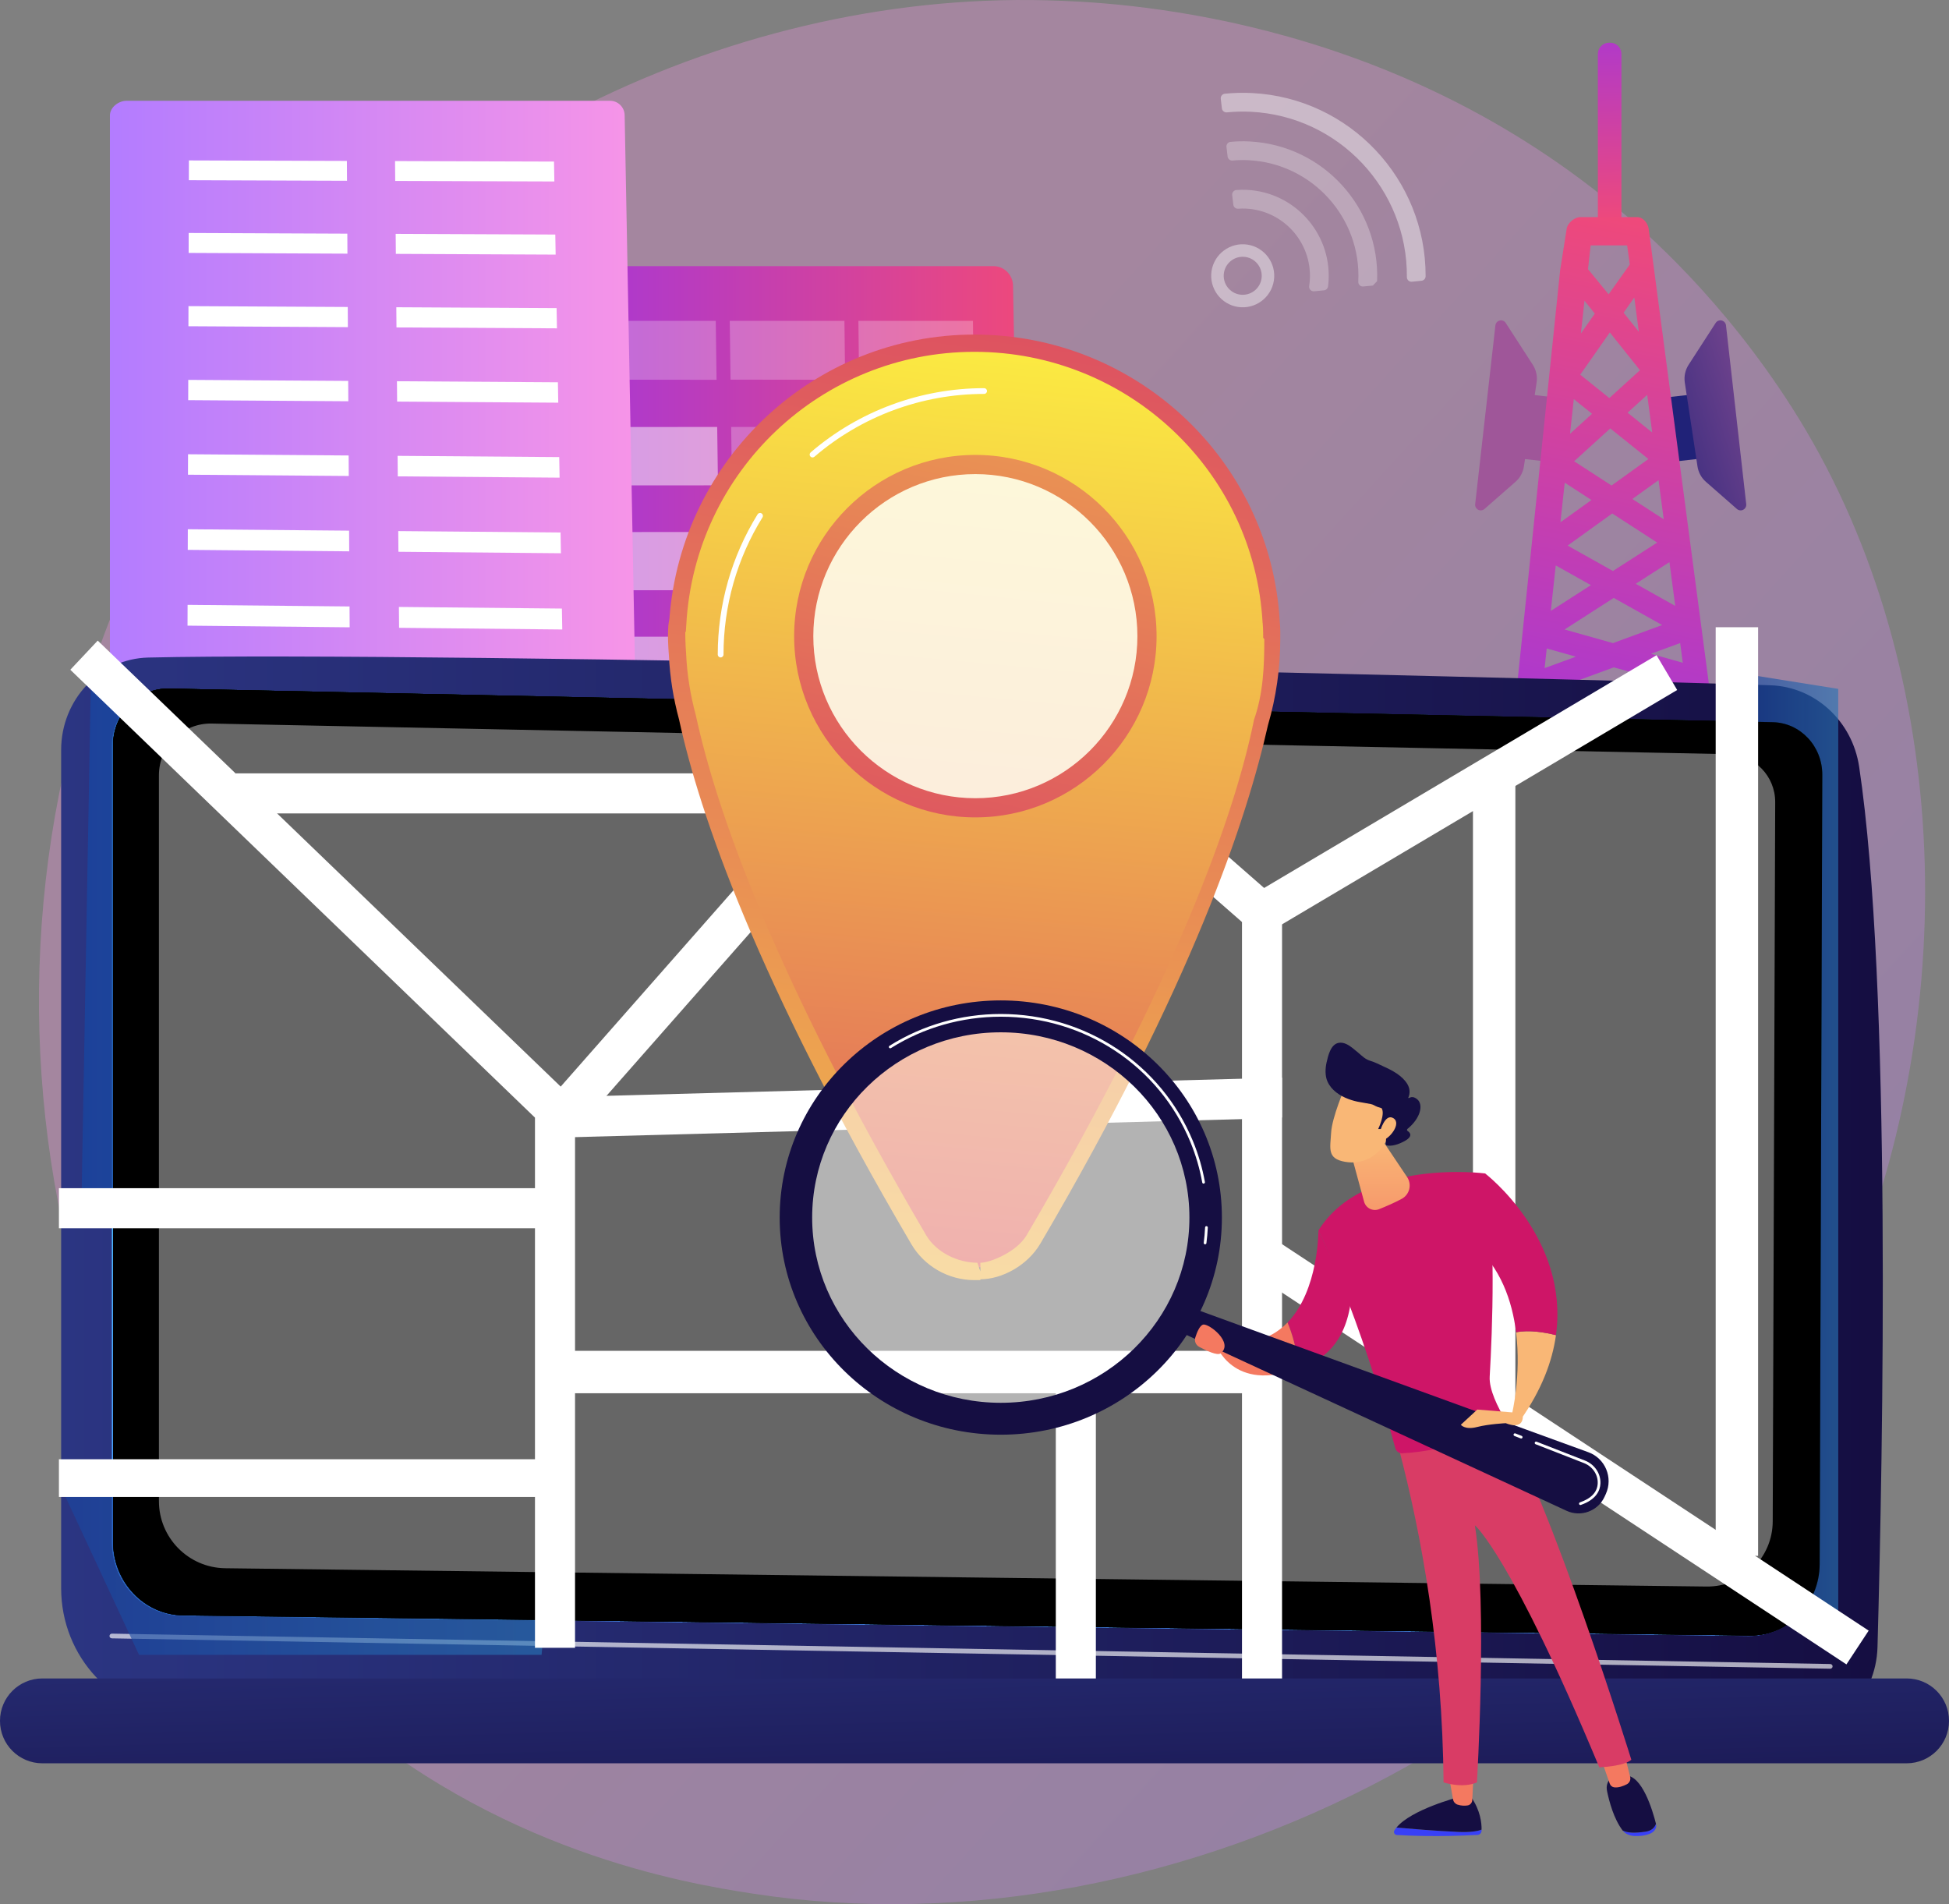<?xml version="1.0" encoding="UTF-8"?>
<!DOCTYPE svg PUBLIC "-//W3C//DTD SVG 1.1//EN" "http://www.w3.org/Graphics/SVG/1.1/DTD/svg11.dtd">
<!-- Creator: CorelDRAW -->
<svg xmlns="http://www.w3.org/2000/svg" xml:space="preserve" width="736.996mm" height="719.957mm" version="1.1" style="shape-rendering:geometricPrecision; text-rendering:geometricPrecision; image-rendering:optimizeQuality; fill-rule:evenodd; clip-rule:evenodd"
viewBox="0 0 21104.99 20617.05"
 xmlns:xlink="http://www.w3.org/1999/xlink"
 xmlns:xodm="http://www.corel.com/coreldraw/odm/2003">
 <rect x="0" y="0" width="21104.99" height="20617.05" fill="#808080" stroke="none"/>
 <defs>
  <style type="text/css">
   <![CDATA[
    .fil16 {fill:black;fill-rule:nonzero}
    .fil12 {fill:white;fill-rule:nonzero}
    .fil10 {fill:white;fill-rule:nonzero;fill-opacity:0.125}
    .fil8 {fill:white;fill-rule:nonzero;fill-opacity:0.251}
    .fil30 {fill:white;fill-rule:nonzero;fill-opacity:0.275}
    .fil23 {fill:white;fill-rule:nonzero;fill-opacity:0.4}
    .fil29 {fill:white;fill-rule:nonzero;fill-opacity:0.424}
    .fil9 {fill:white;fill-rule:nonzero;fill-opacity:0.502}
    .fil15 {fill:white;fill-rule:nonzero;fill-opacity:0.651}
    .fil27 {fill:white;fill-rule:nonzero;fill-opacity:0.8}
    .fil13 {fill:url(#id0);fill-rule:nonzero}
    .fil1 {fill:url(#id1);fill-rule:nonzero}
    .fil3 {fill:url(#id2);fill-rule:nonzero}
    .fil24 {fill:url(#id3);fill-rule:nonzero}
    .fil6 {fill:url(#id4);fill-rule:nonzero}
    .fil22 {fill:url(#id5);fill-rule:nonzero}
    .fil7 {fill:url(#id6);fill-rule:nonzero}
    .fil11 {fill:url(#id7);fill-rule:nonzero}
    .fil34 {fill:url(#id8);fill-rule:nonzero}
    .fil36 {fill:url(#id9);fill-rule:nonzero}
    .fil39 {fill:url(#id10);fill-rule:nonzero}
    .fil44 {fill:url(#id11);fill-rule:nonzero}
    .fil48 {fill:url(#id12);fill-rule:nonzero}
    .fil46 {fill:url(#id13);fill-rule:nonzero}
    .fil45 {fill:url(#id14);fill-rule:nonzero}
    .fil41 {fill:url(#id15);fill-rule:nonzero}
    .fil40 {fill:url(#id16);fill-rule:nonzero}
    .fil2 {fill:url(#id17);fill-rule:nonzero}
    .fil51 {fill:url(#id18);fill-rule:nonzero}
    .fil32 {fill:url(#id19);fill-rule:nonzero}
    .fil17 {fill:url(#id20);fill-rule:nonzero}
    .fil14 {fill:url(#id21);fill-rule:nonzero}
    .fil33 {fill:url(#id22);fill-rule:nonzero}
    .fil50 {fill:url(#id23);fill-rule:nonzero}
    .fil31 {fill:url(#id24);fill-rule:nonzero}
    .fil47 {fill:url(#id25);fill-rule:nonzero}
    .fil5 {fill:url(#id26);fill-rule:nonzero}
    .fil26 {fill:url(#id27);fill-rule:nonzero}
    .fil25 {fill:url(#id28);fill-rule:nonzero}
    .fil49 {fill:url(#id29);fill-rule:nonzero}
    .fil42 {fill:url(#id30);fill-rule:nonzero}
    .fil4 {fill:url(#id31);fill-rule:nonzero}
    .fil35 {fill:url(#id32);fill-rule:nonzero}
    .fil28 {fill:url(#id33);fill-rule:nonzero}
    .fil38 {fill:url(#id34);fill-rule:nonzero}
    .fil37 {fill:url(#id35);fill-rule:nonzero}
    .fil43 {fill:url(#id36);fill-rule:nonzero}
    .fil0 {fill:url(#id37);fill-rule:nonzero;fill-opacity:0.302}
    .fil20 {fill:url(#id38);fill-rule:nonzero;fill-opacity:0.639}
    .fil21 {fill:url(#id39);fill-rule:nonzero;fill-opacity:0.639}
    .fil19 {fill:url(#id40);fill-rule:nonzero;fill-opacity:0.8}
    .fil18 {fill:url(#id41);fill-rule:nonzero;fill-opacity:0.8}
   ]]>
  </style>
  <linearGradient id="id0" gradientUnits="userSpaceOnUse" x1="657.3" y1="12973.61" x2="20291.12" y2="12973.61">
   <stop offset="0" style="stop-opacity:1; stop-color:#2B3582"/>
   <stop offset="1" style="stop-opacity:1; stop-color:#150E42"/>
  </linearGradient>
  <linearGradient id="id1" gradientUnits="userSpaceOnUse" x1="17394.29" y1="121.23" x2="17447.33" y2="2432.13">
   <stop offset="0" style="stop-opacity:1; stop-color:#A737D5"/>
   <stop offset="1" style="stop-opacity:1; stop-color:#EF497A"/>
  </linearGradient>
  <linearGradient id="id2" gradientUnits="userSpaceOnUse" x1="19923.29" y1="4123.16" x2="17457.85" y2="4892.63">
   <stop offset="0" style="stop-opacity:1; stop-color:#9F5699"/>
   <stop offset="1" style="stop-opacity:1; stop-color:#202278"/>
  </linearGradient>
  <linearGradient id="id3" gradientUnits="userSpaceOnUse" x1="10938.91" y1="2992.81" x2="9597.83" y2="16426.37">
   <stop offset="0" style="stop-opacity:1; stop-color:#FDF53F"/>
   <stop offset="1" style="stop-opacity:1; stop-color:#D93C65"/>
  </linearGradient>
  <linearGradient id="id4" gradientUnits="userSpaceOnUse" xlink:href="#id1" x1="17138.34" y1="8145" x2="18297.25" y2="2462.44">
  </linearGradient>
  <linearGradient id="id5" gradientUnits="userSpaceOnUse" xlink:href="#id0" x1="10484.31" y1="16547.6" x2="10613.11" y2="20904.22">
  </linearGradient>
  <linearGradient id="id6" gradientUnits="userSpaceOnUse" xlink:href="#id1" x1="6165.57" y1="8311.61" x2="11157.61" y2="8311.61">
  </linearGradient>
  <linearGradient id="id7" gradientUnits="userSpaceOnUse" x1="1187.65" y1="7402.39" x2="6990.23" y2="7402.39">
   <stop offset="0" style="stop-opacity:1; stop-color:#B37CFF"/>
   <stop offset="1" style="stop-opacity:1; stop-color:#F895E7"/>
  </linearGradient>
  <linearGradient id="id8" gradientUnits="userSpaceOnUse" x1="45431.67" y1="19812.39" x2="45075.81" y2="19812.39">
   <stop offset="0" style="stop-opacity:1; stop-color:#53D8FF"/>
   <stop offset="1" style="stop-opacity:1; stop-color:#3840F7"/>
  </linearGradient>
  <linearGradient id="id9" gradientUnits="userSpaceOnUse" x1="45246.35" y1="19159.29" x2="44926.47" y2="19159.29">
   <stop offset="0" style="stop-opacity:1; stop-color:#F9B776"/>
   <stop offset="1" style="stop-opacity:1; stop-color:#F47960"/>
  </linearGradient>
  <linearGradient id="id10" gradientUnits="userSpaceOnUse" x1="44115.8" y1="17962.68" x2="43959.82" y2="17662.99">
   <stop offset="0" style="stop-opacity:1; stop-color:#FDF53F"/>
   <stop offset="0.659" style="stop-opacity:1; stop-color:#E57A58"/>
   <stop offset="1" style="stop-opacity:1; stop-color:#D93C65"/>
  </linearGradient>
  <linearGradient id="id11" gradientUnits="userSpaceOnUse" xlink:href="#id9" x1="41966.87" y1="12206.35" x2="41974.16" y2="13846.94">
  </linearGradient>
  <linearGradient id="id12" gradientUnits="userSpaceOnUse" xlink:href="#id9" x1="33980.31" y1="14492.23" x2="33739.25" y2="14492.23">
  </linearGradient>
  <linearGradient id="id13" gradientUnits="userSpaceOnUse" xlink:href="#id0" x1="41338.61" y1="13175.95" x2="36550.11" y2="13175.95">
  </linearGradient>
  <linearGradient id="id14" gradientUnits="userSpaceOnUse" xlink:href="#id0" x1="45179.18" y1="15238.25" x2="40539.14" y2="15238.25">
  </linearGradient>
  <linearGradient id="id15" gradientUnits="userSpaceOnUse" x1="39590.76" y1="11819.71" x2="44085.51" y2="17972.02">
   <stop offset="0" style="stop-opacity:1; stop-color:#CE1567"/>
   <stop offset="1" style="stop-opacity:1; stop-color:#7A1DBC"/>
  </linearGradient>
  <linearGradient id="id16" gradientUnits="userSpaceOnUse" xlink:href="#id9" x1="44301.11" y1="14524.16" x2="45437.62" y2="15514.84">
  </linearGradient>
  <linearGradient id="id17" gradientUnits="userSpaceOnUse" xlink:href="#id2" x1="21180.39" y1="6052.52" x2="20569.61" y2="6045.42">
  </linearGradient>
  <linearGradient id="id18" gradientUnits="userSpaceOnUse" xlink:href="#id9" x1="35517.19" y1="11993.3" x2="36111.64" y2="12508.54">
  </linearGradient>
  <linearGradient id="id19" gradientUnits="userSpaceOnUse" xlink:href="#id0" x1="44117.51" y1="19644.3" x2="43194.17" y2="19644.3">
  </linearGradient>
  <linearGradient id="id20" gradientUnits="userSpaceOnUse" xlink:href="#id8" x1="10612.55" y1="10596.02" x2="9226.09" y2="27642.18">
  </linearGradient>
  <linearGradient id="id21" gradientUnits="userSpaceOnUse" xlink:href="#id8" x1="10604.97" y1="10596.04" x2="9218.51" y2="27649.72">
  </linearGradient>
  <linearGradient id="id22" gradientUnits="userSpaceOnUse" xlink:href="#id9" x1="44058.66" y1="19380.32" x2="43793.47" y2="19380.32">
  </linearGradient>
  <linearGradient id="id23" gradientUnits="userSpaceOnUse" xlink:href="#id0" x1="42142.12" y1="11506.22" x2="41397.69" y2="12492.04">
  </linearGradient>
  <linearGradient id="id24" gradientUnits="userSpaceOnUse" xlink:href="#id8" x1="43915.09" y1="19824.04" x2="42975.9" y2="19824.04">
  </linearGradient>
  <linearGradient id="id25" gradientUnits="userSpaceOnUse" xlink:href="#id9" x1="43846.51" y1="15049.04" x2="44983.02" y2="15918.63">
  </linearGradient>
  <linearGradient id="id26" gradientUnits="userSpaceOnUse" xlink:href="#id2" x1="42683.09" y1="4123.16" x2="45141.11" y2="4892.63">
  </linearGradient>
  <linearGradient id="id27" gradientUnits="userSpaceOnUse" xlink:href="#id3" x1="8680.62" y1="19843.48" x2="11358.35" y2="1394.12">
  </linearGradient>
  <linearGradient id="id28" gradientUnits="userSpaceOnUse" xlink:href="#id3" x1="10894.2" y1="2992.87" x2="9650.7" y2="16426.21">
  </linearGradient>
  <linearGradient id="id29" gradientUnits="userSpaceOnUse" xlink:href="#id9" x1="40381.21" y1="12045.39" x2="41119.07" y2="12639.11">
  </linearGradient>
  <linearGradient id="id30" gradientUnits="userSpaceOnUse" xlink:href="#id15" x1="41437.11" y1="13062.3" x2="46574.14" y2="19214.61">
  </linearGradient>
  <linearGradient id="id31" gradientUnits="userSpaceOnUse" xlink:href="#id2" x1="44738.1" y1="1166.66" x2="45331.84" y2="1023.19">
  </linearGradient>
  <linearGradient id="id32" gradientUnits="userSpaceOnUse" xlink:href="#id0" x1="44913.83" y1="19531.53" x2="44404.64" y2="19531.53">
  </linearGradient>
  <linearGradient id="id33" gradientUnits="userSpaceOnUse" xlink:href="#id3" x1="12537.6" y1="-1916.92" x2="9666.02" y2="10865.04">
  </linearGradient>
  <linearGradient id="id34" gradientUnits="userSpaceOnUse" xlink:href="#id15" x1="42129.04" y1="12579.61" x2="47242.25" y2="18422.56">
  </linearGradient>
  <linearGradient id="id35" gradientUnits="userSpaceOnUse" xlink:href="#id10" x1="45581.58" y1="19402.52" x2="40952.19" y2="13069.22">
  </linearGradient>
  <linearGradient id="id36" gradientUnits="userSpaceOnUse" xlink:href="#id9" x1="42164.47" y1="14528.79" x2="41270.42" y2="14528.79">
  </linearGradient>
  <linearGradient id="id37" gradientUnits="userSpaceOnUse" xlink:href="#id7" x1="22065.61" y1="20308.05" x2="7795.32" y2="7323.81">
  </linearGradient>
  <linearGradient id="id38" gradientUnits="userSpaceOnUse" x1="642.12" y1="16987.05" x2="6029.18" y2="16987.05">
   <stop offset="0" style="stop-opacity:1; stop-color:#18459F"/>
   <stop offset="1" style="stop-opacity:1; stop-color:#2874B5"/>
  </linearGradient>
  <linearGradient id="id39" gradientUnits="userSpaceOnUse" xlink:href="#id38" x1="18803.56" y1="12494.04" x2="19902.19" y2="12494.04">
  </linearGradient>
  <linearGradient id="id40" gradientUnits="userSpaceOnUse" xlink:href="#id38" x1="13658.96" y1="11887.9" x2="16189.59" y2="11887.9">
  </linearGradient>
  <linearGradient id="id41" gradientUnits="userSpaceOnUse" xlink:href="#id38" x1="877" y1="10258.9" x2="6029.18" y2="10258.9">
  </linearGradient>
 </defs>
 <g id="Camada_x0020_1">
  <g id="Illustration">
   <g>
    <path class="fil0" d="M19990.24 13928.47c-1981.61,4665.88 -7260.14,7279.75 -11837.71,6574.67 -744.86,-114.73 -2786.92,-456.5 -4594.88,-2068.82 -3480.45,-3103.86 -4224.77,-9249.88 -1417.2,-13581.13 2043.42,-3152.39 5706.45,-4939.37 9187.05,-4849.99 749.73,19.25 3622.97,137.92 6148.06,2220.04 370.88,305.83 1188.91,1032.55 1926.14,2185.44 1731.17,2707.22 1879.97,6478.96 588.54,9519.78z"/>
    <g>
     <path class="fil1" d="M17557.72 2407.32c0,67.42 -54.66,122.09 -122.09,122.09l-11.02 0c-67.42,0 -122.09,-54.66 -122.09,-122.09l0 -1822.94c0,-67.42 54.66,-122.09 122.09,-122.09l11.02 0c67.43,0 122.09,54.66 122.09,122.09l0 1822.94z"/>
     <g>
      <g>
       <polygon class="fil2" points="18400.9,4967.13 18053.03,5006.5 17974.29,4310.77 18322.16,4271.4 "/>
       <path class="fil3" d="M18690.11 3522.73c-2.9,-25.59 -21.56,-46.59 -46.63,-52.48 -25.07,-5.9 -51.14,4.61 -65.11,26.24l-292.92 453.01c-36.8,56.92 -51.52,125.33 -41.38,192.33l137.37 908c9.81,64.86 42.27,124.16 91.63,167.37l335.45 293.77c18.94,16.59 46.11,19.81 68.42,8.14 22.3,-11.66 35.13,-35.84 32.3,-60.86l-219.11 -1935.54z"/>
      </g>
      <g>
       <polygon class="fil4" points="16482.5,4967.13 16830.37,5006.5 16909.11,4310.77 16561.24,4271.4 "/>
       <path class="fil5" d="M16193.29 3522.73c2.9,-25.59 21.56,-46.59 46.63,-52.48 25.07,-5.9 51.14,4.61 65.11,26.24l292.92 453.01c36.79,56.92 51.51,125.33 41.38,192.33l-137.37 908c-9.81,64.86 -42.26,124.16 -91.63,167.37l-335.45 293.77c-18.94,16.59 -46.12,19.81 -68.42,8.14 -22.3,-11.66 -35.13,-35.84 -32.31,-60.86l219.12 -1935.54z"/>
      </g>
     </g>
     <path class="fil6" d="M18553.26 7769.13l-58 -436.73c-0.03,-0.27 -0.06,-0.52 -0.11,-0.8l-642.07 -4853.45c-8.26,-62.12 -61.24,-127.38 -123.93,-127.38l-616.83 0c-63.83,0 -141.19,66.92 -148.08,130.36l-70.04 444.48 0 0.38 -513.43 4952.22c-7.45,68.67 54.06,130.44 122.71,137.87 4.59,0.49 15.08,0.78 19.57,0.78 63.01,0 120.19,-47.45 127.12,-111.53l44.21 -393.85 780.8 -285.81 782.52 220.07 47.51 356.3c9.06,68.43 71.69,116.19 140.49,107.5 68.45,-9.09 116.68,-71.94 107.56,-140.41zm-1395.67 -4513.68l111.9 140.19 -150.4 214.82 38.5 -355.02zm518.76 2147.28l283.32 -203.85 56.29 423.81 -339.61 -219.96zm268.56 471.88l-479.12 307.69 -490.75 -274.97 483.4 -347.82 486.47 315.1zm-493.89 -617.83l-405.39 -262.57 391.32 -355.61 412.66 331.38 -398.59 286.79zm173.3 -788.42l212.67 -193.24 54.12 407.49 -266.79 -214.24zm121.96 -876.24l-164.67 -206.3 115.38 -164.8 49.29 371.1zm12.32 416.3l-331.69 301.42 -315.08 -253.02 320.27 -457.45 326.5 409.05zm-716.65 312.99l197.59 158.67 -238.3 216.56 40.71 -375.23zm-98.15 904.77l289.31 187.4 -335.86 241.66 46.55 -429.06zm-97.19 895.84l380.81 213.38 -434.21 278.85 53.4 -492.24zm627.94 351.86l524.4 293.83 -533.21 195.37 -523.54 -147.3 532.35 -341.9zm238.35 -153.08l364.65 -234.2 62.92 473.76 -427.57 -239.56zm-93.29 -3663.78l28.7 206.83 -229.32 322.89 -223.13 -272.59 28.65 -257.13 395.1 0zm-893.66 4577.12l23.11 -212.97 315.7 88.83 -338.81 124.14zm1150.94 -155.38l317 -116.14 28.34 213.32 -345.34 -97.17z"/>
    </g>
    <g>
     <path class="fil7" d="M10969.71 3091.69c-2.17,-115.31 -96.26,-210.19 -211.6,-210.19l-4359.32 0c-116.88,0 -231.67,99.84 -231.67,216.72l0 10446.5c0,56.23 32.4,110.14 72.21,149.85 39.82,39.7 98.8,61.92 155.03,61.77l4557.91 -12.44c56.72,-0.15 112.24,-23.06 151.91,-63.6 39.67,-40.53 62.04,-96.57 60.97,-153.27l-195.44 -10435.34z"/>
     <g>
      <g>
       <polygon class="fil8" points="7759.3,4112.48 6517.42,4110.82 6507.57,3474.28 7750.66,3474.28 "/>
       <polygon class="fil8" points="9151.3,4112.17 7910.67,4110.49 7902.17,3474.28 9144.01,3474.28 "/>
       <polygon class="fil8" points="10541.9,4111.84 9302.52,4110.17 9295.37,3474.28 10535.95,3474.28 "/>
      </g>
      <g>
       <polygon class="fil9" points="7774.82,5255.04 6535.11,5255.84 6525.29,4623.45 7766.2,4622.95 "/>
       <polygon class="fil8" points="9164.39,5254.16 7925.93,5254.94 7917.46,4622.88 9157.13,4622.37 "/>
       <polygon class="fil9" points="10552.57,5253.26 9315.35,5254.06 9308.23,4622.31 10546.65,4621.8 "/>
      </g>
      <g>
       <polygon class="fil9" points="7790.28,6389.75 6552.73,6391.05 6542.95,5760.87 7781.7,5759.84 "/>
       <polygon class="fil9" points="9177.45,6388.3 7941.13,6389.59 7932.69,5759.72 9170.2,5758.71 "/>
       <polygon class="fil9" points="10563.22,6386.84 9328.14,6388.14 9321.04,5758.58 10557.31,5757.56 "/>
      </g>
      <g>
       <polygon class="fil9" points="7805.7,7520.53 6570.29,7522.34 6560.54,6894.32 7797.14,6892.8 "/>
       <polygon class="fil9" points="9190.45,7518.51 7956.28,7520.31 7947.87,6892.62 9183.23,6891.09 "/>
       <polygon class="fil9" points="10573.82,7516.5 9340.88,7518.29 9333.81,6890.91 10567.93,6889.39 "/>
      </g>
      <g>
       <polygon class="fil8" points="7821.06,8647.41 6587.79,8649.71 6578.08,8023.87 7812.53,8021.84 "/>
       <polygon class="fil9" points="9203.41,8644.82 7971.38,8647.12 7963,8021.6 9196.22,8019.58 "/>
       <polygon class="fil9" points="10584.38,8642.25 9353.58,8644.54 9346.53,8019.33 10578.52,8017.31 "/>
      </g>
      <g>
       <polygon class="fil9" points="7836.37,9770.39 6605.24,9773.19 6595.55,9149.51 7827.86,9146.99 "/>
       <polygon class="fil8" points="9216.32,9767.26 7986.43,9770.04 7978.07,9146.68 9209.16,9144.16 "/>
       <polygon class="fil9" points="10594.91,9764.13 9366.24,9766.91 9359.21,9143.86 10589.06,9141.33 "/>
      </g>
      <g>
       <polygon class="fil8" points="7851.62,10889.51 6622.62,10892.8 6612.96,10271.27 7843.15,10268.25 "/>
       <polygon class="fil10" points="9229.2,10885.83 8001.42,10889.1 7993.1,10267.88 9222.05,10264.87 "/>
       <polygon class="fil8" points="10605.41,10882.13 9378.85,10885.42 9371.85,10264.5 10599.58,10261.5 "/>
      </g>
      <g>
       <polygon class="fil9" points="7866.81,12004.77 6639.94,12008.55 6630.32,11389.16 7858.38,11385.66 "/>
       <polygon class="fil9" points="9242.03,12000.54 8016.37,12004.32 8008.07,11385.23 9234.9,11381.72 "/>
       <polygon class="fil8" points="10615.86,11996.32 9391.42,12000.08 9384.44,11381.3 10610.06,11377.8 "/>
      </g>
      <g>
       <polygon class="fil9" points="7881.97,13116.22 6657.2,13120.48 6647.62,12503.22 7873.56,12499.22 "/>
       <polygon class="fil9" points="9254.81,13111.44 8031.25,13115.7 8022.99,12498.74 9247.71,12494.75 "/>
       <polygon class="fil9" points="10626.28,13106.67 9403.95,13110.92 9396.99,12494.26 10620.5,12490.28 "/>
      </g>
     </g>
    </g>
    <g>
     <path class="fil11" d="M6764.16 1247.01c-1.62,-86.29 -72.04,-155.74 -158.35,-155.74l-5235.26 0c-87.47,0 -180.38,71.59 -180.38,159.05l0 12218.13c0,65.29 36.99,127.9 83.21,174.01 46.23,46.1 114.41,71.91 179.71,71.74l5292.61 -14.45c65.86,-0.17 130.26,-26.78 176.33,-73.86 46.07,-47.08 72.01,-110.83 70.77,-176.68l-228.63 -12202.2z"/>
     <g>
      <polygon class="fil12" points="3757.62,1957.15 2045.04,1951.22 2045.67,1736.94 3756.33,1742.35 "/>
      <polygon class="fil12" points="3762.31,2746.4 2042.69,2738.55 2043.33,2522.51 3761.02,2529.83 "/>
      <polygon class="fil12" points="3767.05,3542.17 2040.32,3532.37 2040.97,3314.55 3765.74,3323.82 "/>
      <polygon class="fil12" points="3771.82,4344.56 2037.94,4332.78 2038.59,4113.15 3770.51,4124.39 "/>
      <polygon class="fil12" points="3776.64,5153.63 2035.53,5139.83 2036.2,4918.37 3775.32,4931.61 "/>
      <polygon class="fil12" points="3786.38,6792.15 2030.66,6774.22 2031.33,6549.03 3785.04,6566.39 "/>
      <polygon class="fil12" points="3801.31,9302.24 2023.2,9277.85 2023.89,9046.9 3799.93,9070.69 "/>
      <polygon class="fil12" points="3781.48,5969.46 2033.11,5953.61 2033.77,5730.3 3780.16,5745.59 "/>
      <polygon class="fil12" points="3791.31,7621.8 2028.19,7601.75 2028.87,7374.66 3789.96,7394.14 "/>
      <polygon class="fil12" points="3796.29,8458.46 2025.71,8436.26 2026.39,8207.25 3794.93,8228.87 "/>
      <polygon class="fil12" points="3806.37,10153.24 2020.67,10126.62 2021.36,9893.7 3804.98,9919.7 "/>
      <polygon class="fil12" points="3811.48,11011.53 2018.12,10982.66 2018.82,10747.73 3810.08,10775.99 "/>
      <polygon class="fil12" points="3816.63,11877.25 2015.54,11846.07 2016.25,11609.12 3815.21,11639.67 "/>
      <polygon class="fil12" points="3821.82,12750.44 2012.95,12716.92 2013.66,12477.93 3820.4,12510.81 "/>
      <polygon class="fil12" points="6002.94,1964.92 4279.61,1958.95 4277.75,1744.01 5999.13,1749.44 "/>
      <polygon class="fil12" points="6016.91,2756.69 4286.46,2748.79 4284.59,2532.06 6013.07,2539.42 "/>
      <polygon class="fil12" points="6031.01,3555.02 4293.36,3545.16 4291.47,3326.63 6027.14,3335.95 "/>
      <polygon class="fil12" points="6045.22,4360.01 4300.33,4348.15 4298.41,4127.81 6041.32,4139.12 "/>
      <polygon class="fil12" points="6059.55,5171.72 4307.35,5157.83 4305.42,4935.65 6055.62,4948.98 "/>
      <polygon class="fil12" points="6088.58,6815.66 4321.57,6797.61 4319.61,6571.68 6084.58,6589.15 "/>
      <polygon class="fil12" points="6133.04,9334.22 4343.34,9309.68 4341.34,9077.94 6128.94,9101.88 "/>
      <polygon class="fil12" points="6074,5990.24 4314.42,5974.29 4312.48,5750.25 6070.04,5765.63 "/>
      <polygon class="fil12" points="6103.27,7648.09 4328.76,7627.91 4326.79,7400.07 6099.24,7419.66 "/>
      <polygon class="fil12" points="6118.09,8487.58 4336.02,8465.22 4334.03,8235.45 6114.03,8257.2 "/>
      <polygon class="fil12" points="6148.12,10188.14 4350.73,10161.35 4348.7,9927.63 6143.98,9953.8 "/>
      <polygon class="fil12" points="6163.32,11049.41 4358.18,11020.33 4356.13,10784.61 6159.15,10813.05 "/>
      <polygon class="fil12" points="6178.66,11918.15 4365.69,11886.76 4363.63,11648.99 6174.45,11679.74 "/>
      <polygon class="fil12" points="6194.13,12794.41 4373.27,12760.66 4371.19,12520.83 6189.89,12553.93 "/>
     </g>
    </g>
    <g>
     <g>
      <path class="fil13" d="M662.15 8120.2l0 9075.59c0,746.59 573.54,1357.12 1293.02,1376.36 3195.57,85.48 14372.14,292.74 17414.11,246.23 522.84,-7.99 946.38,-442 961.46,-984.19 58.66,-2108.39 153.92,-7178.34 -198.63,-9532.13 -74.25,-495.69 -477.59,-866.34 -960.92,-882.37 -2677.48,-88.85 -14525.38,-370.99 -17565.94,-300.15 -524.39,12.22 -943.12,456.56 -943.12,1000.66z"/>
      <path class="fil14" d="M1211.12 8076.02l0 8622.44c0,435.9 337.32,791.08 757.49,797.6l16963.04 217.39c416.57,6.46 758.03,-341.19 759.57,-773.35l28.38 -8545.4c1.11,-309.01 -236.22,-562.19 -534.02,-569.71l-17367.01 -363.94c-333.07,-8.41 -607.46,269.38 -607.46,614.98z"/>
      <g>
       <path class="fil15" d="M19818.93 18067.96c-0.15,0 -0.31,0 -0.46,0l-18607.79 -328.89c-14.09,-0.25 -25.32,-11.89 -25.07,-25.96 0.25,-14.11 12.95,-25.5 25.96,-25.07l18607.79 328.89c14.09,0.25 25.32,11.89 25.07,25.96 -0.24,13.93 -11.62,25.07 -25.5,25.07z"/>
      </g>
      <g>
       <g>
        <path class="fil16" d="M1224.42 8070.52l0 8622.44c0,435.9 337.32,791.08 757.49,797.6l16963.04 217.39c416.57,6.45 758.03,-341.2 759.57,-773.36l28.38 -8545.4c1.11,-309.01 -236.22,-562.19 -534.02,-569.71l-17367 -363.96c-333.08,-8.39 -607.47,269.39 -607.47,615z"/>
       </g>
       <path class="fil17" d="M1224.42 8070.52l0 8622.44c0,435.9 337.32,791.08 757.49,797.6l16963.04 217.39c416.57,6.45 758.03,-341.2 759.57,-773.36l28.38 -8545.4c1.11,-309.01 -236.22,-562.19 -534.02,-569.71l-17367 -363.96c-333.08,-8.39 -607.47,269.39 -607.47,615z"/>
       <g>
        <path class="fil16" d="M1224.42 8070.52l0 8622.44c0,435.9 337.32,791.08 757.49,797.6l16963.04 217.39c416.57,6.45 758.03,-341.2 759.57,-773.36l28.38 -8545.4c1.11,-309.01 -236.22,-562.19 -534.02,-569.71l-17367 -363.96c-333.08,-8.39 -607.47,269.39 -607.47,615z"/>
       </g>
       <g>
        <polygon class="fil18" points="982.42,7450.53 881.44,13069.15 6030.74,13069.15 5912.46,11938.22 "/>
       </g>
       <g>
        <path class="fil16" d="M1224.42 8070.52l0 8622.44c0,435.9 337.32,791.08 757.49,797.6l16963.04 217.39c416.57,6.45 758.03,-341.2 759.57,-773.36l28.38 -8545.4c1.11,-309.01 -236.22,-562.19 -534.02,-569.71l-17367 -363.96c-333.08,-8.39 -607.47,269.39 -607.47,615z"/>
       </g>
       <g>
        <polygon class="fil19" points="16076.42,8582.83 13665.1,9802.13 13821.25,13699.4 16190.42,15202.62 "/>
       </g>
       <g>
        <path class="fil16" d="M1224.42 8070.52l0 8622.44c0,435.9 337.32,791.08 757.49,797.6l16963.04 217.39c416.57,6.45 758.03,-341.2 759.57,-773.36l28.38 -8545.4c1.11,-309.01 -236.22,-562.19 -534.02,-569.71l-17367 -363.96c-333.08,-8.39 -607.47,269.39 -607.47,615z"/>
       </g>
       <g>
        <polygon class="fil20" points="644.35,16067.65 6030.74,16109.66 5864.54,17917.93 1505.59,17917.93 "/>
       </g>
       <g>
        <path class="fil16" d="M1224.42 8070.52l0 8622.44c0,435.9 337.32,791.08 757.49,797.6l16963.04 217.39c416.57,6.45 758.03,-341.2 759.57,-773.36l28.38 -8545.4c1.11,-309.01 -236.22,-562.19 -534.02,-569.71l-17367 -363.96c-333.08,-8.39 -607.47,269.39 -607.47,615z"/>
       </g>
       <g>
        <polygon class="fil21" points="18808.2,7283.68 18808.2,17005.44 19905.56,17708.04 19905.56,7458.84 "/>
       </g>
       <g>
        <path class="fil16" d="M1224.42 8070.52l0 8622.44c0,435.9 337.32,791.08 757.49,797.6l16963.04 217.39c416.57,6.45 758.03,-341.2 759.57,-773.36l28.38 -8545.4c1.11,-309.01 -236.22,-562.19 -534.02,-569.71l-17367 -363.96c-333.08,-8.39 -607.47,269.39 -607.47,615z"/>
       </g>
       <g>
        <g>
         <g>
          <polygon class="fil12" points="6226.87,17841.37 5793.03,17841.37 5793.03,12101.08 761.37,7251.72 1058.24,6936.11 6226.87,11914.71 "/>
         </g>
         <g>
          <polygon class="fil12" points="13882.85,18249.69 13449.01,18249.69 13449.01,9983 10497.42,7402.41 6193.92,12289.25 5864.9,11999.87 10455.34,6785.41 13882.85,9784.25 "/>
         </g>
         <g>
          <rect class="fil12" x="638" y="12864.98" width="5384.71" height="433.84"/>
         </g>
         <g>
          <rect class="fil12" x="638" y="15799.78" width="5384.71" height="408.32"/>
         </g>
         <g>
          <rect class="fil12" x="6022.71" y="14625.86" width="7630.47" height="459.36"/>
         </g>
         <g>
          <rect class="fil12" transform="matrix(0.86 -0.51 0.51 0.86 13552.4 9695.09)" width="5099.71" height="437.91"/>
         </g>
         <g>
          <rect class="fil12" transform="matrix(0.55 -0.835 0.835 0.55 13544.6 13772.7)" width="437.91" height="7724.31"/>
         </g>
         <g>
          <rect class="fil12" x="15949.97" y="8373.48" width="459.36" height="6890.38"/>
         </g>
         <g>
          <rect class="fil12" x="18578.52" y="6791.24" width="459.36" height="10054.85"/>
         </g>
         <g>
          <rect class="fil12" x="2551.99" y="8373.48" width="6609.67" height="433.84"/>
         </g>
         <g>
          <rect class="fil12" x="11432.94" y="14855.54" width="433.84" height="3394.15"/>
         </g>
        </g>
        <g>
         <polygon class="fil12" points="6036.63,12317.2 6024.24,11879.45 13882.85,11667.8 13882.85,12099.38 13670.7,12099.38 13670.99,12110.91 "/>
        </g>
       </g>
      </g>
      <path class="fil22" d="M21104.99 18633.19c0,253.31 -205.35,458.66 -458.66,458.66l-20187.68 0c-253.31,0 -458.66,-205.35 -458.66,-458.66l0 -1.4c0,-253.31 205.35,-458.66 458.66,-458.66l20187.68 0c253.31,0 458.66,205.35 458.66,458.66l0 1.4z"/>
      <path class="fil23" d="M1720.88 8394.64l0 7858.32c0,397.26 318.98,720.97 716.3,726.91l16040.64 198.12c393.92,5.89 716.81,-310.96 718.27,-704.82l26.84 -7788.11c1.05,-281.63 -223.37,-512.37 -504.98,-519.23l-16422.63 -331.69c-314.97,-7.65 -574.44,245.51 -574.44,560.49z"/>
     </g>
     <g>
      <g>
       <g>
        <circle class="fil24" cx="10551.36" cy="6898.29" r="3218.7"/>
        <path class="fil25" d="M13764.19 6638.12l-3212.82 0 -3218.7 0c0,0 -256.25,1830.33 2616.4,6723.64 125.33,213.5 354.34,362.98 601.91,363.1 247.56,0.11 476.98,-158.19 602.3,-371.69 2872.34,-4893.74 2610.91,-6715.05 2610.91,-6715.05z"/>
       </g>
       <g>
        <path class="fil26" d="M10616.3 13851.2l0 9.06 -65.38 0c-280.17,0 -541.67,-149.63 -682.45,-389.41 -1679.15,-2860.31 -2294.43,-4666.61 -2514.84,-5678.6 -62.85,-232.79 -98.95,-459.88 -110.35,-693.85 -19.45,-239.35 -4.57,-339.61 -2.82,-350.26l8.46 -51.21c129.68,-1728.97 1568.66,-3074.4 3302.44,-3074.4 1756.55,0 3208.51,1364.71 3306.68,3107.45 2.46,22.8 7.18,80.69 5.33,177.45l0.14 11.9c0,316.13 -44.66,629.28 -132.75,930.73 -228.01,1011.11 -813.89,2801.83 -2464.43,5613.89 -141.66,241.36 -420.36,387.25 -650.03,387.25zm-3195.79 -7008.92c-0.77,0 0.7,131.32 9.17,235.09l0.2 6.73c10.69,221.65 44.96,438.62 104.76,659.54l1.1 5.47c217.12,998.26 826.02,2785.07 2493.92,5626.19 107.38,182.91 339.63,296.8 553.84,296.9l32.79 93.67 0 -93.44c102.08,0.01 392.86,-114.58 501.13,-299.03 1639.95,-2794.06 2255.03,-4569.72 2459.18,-5567.32l0 -5.76c102.08,-285.26 114.13,-581.67 114.13,-881.02l-12.05 -13.15 0 -1.05c0,-93.17 -4.05,-143.56 -5.55,-156.78l-1.02 -5.41c-91.38,-1644.96 -1462.21,-2933.53 -3120.49,-2933.53 -1655.1,0 -3025.65,1292.61 -3119.99,2952l-5.15 80.9 -5.98 0 0 -0.01z"/>
       </g>
       <path class="fil27" d="M11875.75 5573.77c-725.8,-725.8 -1902.54,-725.8 -2628.34,0 -725.79,725.79 -725.79,1902.54 0,2628.34 725.8,725.8 1902.54,725.8 2628.34,0 725.79,-725.79 725.79,-1902.54 0,-2628.34z"/>
       <g>
        <path class="fil28" d="M10561.75 8850.27c-1082.06,0 -1962.37,-880.31 -1962.37,-1962.37 0,-1082.06 880.31,-1962.37 1962.37,-1962.37 1082.06,0 1962.37,880.31 1962.37,1962.37 0,1082.06 -880.32,1962.37 -1962.37,1962.37zm0 -3717.07c-967.55,0 -1754.7,787.16 -1754.7,1754.7 0,967.54 787.16,1754.7 1754.7,1754.7 967.54,0 1754.71,-787.16 1754.71,-1754.7 0,-967.54 -787.17,-1754.7 -1754.71,-1754.7z"/>
       </g>
      </g>
      <g>
       <path class="fil12" d="M8798.73 4952.87c-8.76,0 -17.49,-3.68 -23.65,-10.85 -11.21,-13.06 -9.71,-32.72 3.35,-43.92 522.11,-448.4 1189.16,-695.34 1878.3,-695.34 17.2,0 31.14,13.95 31.14,31.15 0,17.21 -13.94,31.16 -31.14,31.16 -674.27,0 -1326.91,241.6 -1837.72,680.29 -5.87,5.05 -13.09,7.52 -20.28,7.52z"/>
      </g>
      <g>
       <path class="fil12" d="M7803.52 7118.29c-17.21,0 -31.15,-13.94 -31.15,-31.15 0,-538.2 149.2,-1063.23 431.48,-1518.3 9.08,-14.64 28.28,-19.13 42.89,-10.06 14.62,9.07 19.13,28.28 10.06,42.89 -276.17,445.21 -422.14,958.88 -422.14,1485.47 -0,17.21 -13.94,31.15 -31.14,31.15z"/>
      </g>
     </g>
    </g>
    <g>
     <g>
      <path class="fil29" d="M13439.66 3326.91c-187.95,-9.5 -333.15,-170.17 -323.66,-358.11 9.5,-187.94 170.16,-333.15 358.11,-323.65 187.95,9.49 333.15,170.16 323.66,358.11 -9.5,187.94 -170.16,333.15 -358.11,323.65zm27.62 -546.47c-113.36,-5.73 -210.25,81.83 -215.97,195.2 -5.73,113.36 81.83,210.25 195.2,215.97 113.36,5.73 210.25,-81.83 215.97,-195.2 5.73,-113.36 -81.83,-210.24 -195.2,-215.97z"/>
      <g>
       <path class="fil30" d="M13493.64 2258.81c401,20.27 710.72,362.97 690.46,763.96 -1.26,24.85 -3.85,49.31 -7.6,73.37 -5.06,32.37 20.93,61.02 53.54,57.83l106.63 -10.46c23.29,-2.28 41.56,-20.57 44.47,-43.78 2.76,-21.99 4.77,-44.23 5.9,-66.71 25.93,-512.88 -370.27,-951.25 -883.14,-977.16 -38.85,-1.97 -77.25,-1.38 -115.08,1.45 -28.32,2.12 -49.3,27.23 -45.96,55.42l12.31 103.76c3.11,26.24 26.24,45.32 52.58,43.39 28.26,-2.05 56.9,-2.55 85.9,-1.08z"/>
       <path class="fil30" d="M13520.14 1734.54c690.09,34.88 1223.1,624.65 1188.23,1314.74 -0.01,0.2 -0.01,0.4 -0.03,0.59 -1.55,30.19 23.61,54.88 53.7,51.94l104.6 -10.26c17.16,-17.94 28.21,-29.48 45.37,-47.42 31.88,-795.32 -584.79,-1472.26 -1381.62,-1512.53 -69.56,-3.52 -138.15,-1.79 -205.57,4.43 -27.42,2.53 -47.07,27.72 -43.83,55.07l12.27 103.49c3.13,26.35 26.47,45.87 52.9,43.5 57.08,-5.15 115.13,-6.53 173.98,-3.55z"/>
       <path class="fil29" d="M13546.64 1210.26c953.68,48.2 1695.61,843.44 1687.84,1789.48 -0.24,29.7 24.71,53.31 54.27,50.41l103.79 -10.17c25.19,-2.47 44.85,-23.59 44.94,-48.91 3.22,-1049.65 -821.37,-1930.22 -1880.59,-1983.76 -99.5,-5.03 -197.55,-2.16 -293.82,7.38 -27.44,2.72 -47.11,27.91 -43.86,55.29l12.26 103.36c3.2,26.95 27.42,45.88 54.42,43.25 85.47,-8.33 172.48,-10.79 260.76,-6.33z"/>
      </g>
     </g>
    </g>
    <g>
     <g>
      <g>
       <path class="fil31" d="M15121.57 19788.08c162.51,14.05 444.57,36.87 666.93,46.66 133.67,5.89 210.62,-7.2 254.93,-24.95 -0.07,4.99 -0.22,9.72 -0.41,14.1 -1.05,23.4 -20.06,42.12 -43.7,43.44 -420.16,23.45 -754.3,8.12 -873.26,0.88 -24.59,-1.5 -39.25,-28.23 -26.68,-49.19 6.29,-10.5 13.91,-20.78 22.19,-30.93z"/>
       <path class="fil32" d="M15788.49 19834.73c-222.35,-9.79 -504.41,-32.6 -666.93,-46.66 159.78,-196.03 666.93,-328.16 666.93,-328.16l143.24 0c98.51,142 112.78,277.2 111.71,349.86 -44.32,17.75 -121.28,30.84 -254.94,24.95z"/>
       <path class="fil33" d="M15955.85 19226.08l-13.4 265.24c-1.45,28.72 -22.95,52.86 -51.72,56.98 -28.63,4.1 -66.95,4.62 -107.59,-8.91 -25.01,-8.33 -43.57,-29.39 -48.19,-55.09l-46.32 -258.21 267.22 0 0 -0.01z"/>
      </g>
      <g>
       <g>
        <path class="fil34" d="M17816.26 19832.73c70.48,-9.83 102.36,-46.44 115.73,-85.58 0.08,0.35 0.17,0.7 0.26,1.05 10.37,41.29 -13.67,84.08 -61.72,104.43 -58.08,24.59 -121.59,28.79 -170.89,26.75 -52.89,-2.18 -101.45,-24.07 -128.14,-59.11l-0.4 -0.52c53.1,26.27 127.63,29.37 245.16,12.97z"/>
        <path class="fil35" d="M17483.98 19224.38l118.12 0c179.93,-3.67 292.91,375.82 329.9,522.78 -13.37,39.14 -45.26,75.75 -115.73,85.58 -117.53,16.4 -192.06,13.3 -245.16,-12.97 -97.2,-127.92 -145.4,-315.26 -168.56,-424.59 -26.35,-124.35 81.43,-170.79 81.43,-170.79z"/>
       </g>
       <path class="fil36" d="M17586.92 18978.19l65.59 260.88c8.05,31.98 -7.27,65.08 -36.84,80.25 -36.7,18.83 -88.36,38.62 -135.84,32.89 -22.34,-2.7 -40.88,-18.42 -48.26,-39.44l-96.29 -274.48 251.63 -60.11z"/>
      </g>
      <path class="fil37" d="M17665.16 19053.6c-81.61,72.39 -347.05,81.94 -347.05,81.94 -956.14,-2294.84 -1347.27,-2620.85 -1347.27,-2620.85 138.06,866.17 22.26,2783.78 22.26,2783.78 -157.78,69.62 -361.2,0 -361.2,0 -12.81,-1418.04 -230.77,-2654.71 -488.26,-3629.68 646.23,-14.52 989.89,-235.67 1102.11,-324.42 538.68,868.46 1419.4,3709.23 1419.4,3709.23z"/>
      <path class="fil38" d="M16081.65 12705.3c122.32,610.12 78.48,1702.14 49.68,2200.24 -8.09,140 89.64,334.08 168.63,466.49 12.39,20.77 4.74,47.35 -16.77,58.42 -132.25,67.97 -580.3,278.64 -1099.58,304.84 -34.62,1.75 -65.54,-21.84 -74.51,-55.33 -385.18,-1438.23 -832.58,-2357.27 -832.58,-2357.27 493.94,-788.77 1805.11,-617.38 1805.11,-617.38z"/>
      <path class="fil39" d="M15905.61 16460.37c5.43,0 10.93,-1.47 15.91,-4.48 14.43,-8.83 19,-27.63 10.23,-42.05 -5.15,-8.46 -128.82,-208.37 -379.1,-329.12 -15.21,-7.3 -33.53,-0.99 -40.89,14.27 -7.34,15.22 -0.95,33.55 14.28,40.88 233.32,112.59 352.24,303.92 353.42,305.83 5.76,9.45 15.84,14.68 26.16,14.68z"/>
      <g>
       <path class="fil40" d="M16848.88 14456.36c-39.29,284.23 -155.38,594.25 -387.59,923.56l-88.27 -71.96c0,0 101.91,-413.45 43.97,-882.67 143.25,-27.95 312.43,0.86 431.9,31.08z"/>
       <path class="fil41" d="M15945.02 13458.12l136.62 -752.82c0,0 912.83,697.76 767.24,1751.06 -119.47,-30.22 -288.65,-59.03 -431.9,-31.08 -41.74,-338.02 -166.4,-704.97 -471.97,-967.17z"/>
      </g>
      <g>
       <path class="fil42" d="M14276.53 13322.69l352.35 758.84c-56.97,458.14 -303.08,656.22 -568.45,732.21 -16.55,-208.8 -69.34,-377.49 -118.33,-494.17 339.07,-350.07 334.43,-996.88 334.43,-996.88z"/>
       <path class="fil43" d="M13942.1 14319.57c48.99,116.68 101.79,285.37 118.33,494.17 -707.99,274.69 -895.3,-258.04 -895.3,-258.04l130.84 -23.08c295.49,31.12 501.88,-64.13 646.12,-213.05z"/>
      </g>
      <path class="fil44" d="M14601.16 12385.85l170.1 625.32c19.11,70.25 95.1,107.97 162.7,80.95 72.95,-29.16 165.5,-68.96 245.18,-111.98 85.05,-45.92 111.65,-155.32 57.82,-235.59l-353.66 -527.33 -282.13 168.63z"/>
     </g>
     <path class="fil45" d="M12840.65 14137.25l4358.79 1586.42c182.81,66.53 270.19,274.7 189.66,451.78l-13.23 29.08c-71.26,156.69 -256.45,225.41 -412.67,153.14l-4232.34 -1957.91 109.78 -262.52z"/>
     <path class="fil9" d="M12939.64 13182.97c0,-1166.92 -963.35,-2112.9 -2151.71,-2112.9 -1188.36,0 -2151.71,945.98 -2151.71,2112.9 0,1166.92 963.35,2112.9 2151.71,2112.9 1188.36,0 2151.71,-945.98 2151.71,-2112.9z"/>
     <path class="fil46" d="M8442.9 13182.97c0,1298.47 1071.95,2351.08 2394.27,2351.08 1322.32,0 2394.27,-1052.61 2394.27,-2351.08 0,-1298.46 -1071.96,-2351.08 -2394.27,-2351.08 -1322.32,0 -2394.27,1052.61 -2394.27,2351.08zm351.7 0c0,-1107.73 914.49,-2005.71 2042.57,-2005.71 1128.08,0 2042.56,897.99 2042.56,2005.71 0,1107.73 -914.49,2005.71 -2042.56,2005.71 -1128.08,0 -2042.57,-897.99 -2042.57,-2005.71z"/>
     <path class="fil12" d="M13047.53 13472.71c-8.06,-1.04 -13.75,-8.4 -12.73,-16.46 7,-54.65 11.93,-110.57 14.68,-166.16 0.4,-8.13 7.33,-15.18 15.43,-13.97 8.1,0.4 14.37,7.31 13.96,15.4 -2.79,56.37 -7.8,113.07 -14.89,168.46 -0.95,7.41 -7.28,12.84 -14.58,12.84 -0.61,-0 -1.24,-0.03 -1.87,-0.11zm-29.03 -669.42c-26.71,-149 -69.55,-295.6 -127.31,-435.73l-0.01 -0.03c-340.38,-825.72 -1146.63,-1359.29 -2053.99,-1359.29 -423.18,0 -834.52,117.54 -1189.53,339.91 -6.9,4.31 -15.96,2.24 -20.28,-4.65 -4.31,-6.9 -2.23,-15.98 4.65,-20.28 359.72,-225.29 776.46,-344.39 1205.16,-344.39 919.33,0 1736.25,540.69 2081.19,1377.5l0.01 0.03c58.56,142.06 101.98,290.69 129.07,441.76 1.44,7.99 -3.89,15.63 -11.88,17.07 -0.88,0.14 -1.75,0.23 -2.61,0.23 -7,0 -13.19,-5 -14.47,-12.13z"/>
     <path class="fil47" d="M16409.41 15295.42l-412.06 -33.58 -178.45 164.5c0,0 42.22,58.36 174.21,24.81 131.99,-33.54 312.79,-41.77 312.79,-41.77 0,0 182.21,82.15 184.43,-71.56l-80.92 -42.4z"/>
     <path class="fil48" d="M13217.62 14653.18c-35.64,27.84 -157.72,-30.28 -232.44,-70.46 -36.41,-19.58 -54.05,-62.17 -41.55,-101.57 17.98,-56.7 47.94,-129.88 84.85,-139.11 61.24,-15.3 335.99,196.42 189.14,311.15z"/>
     <path class="fil12" d="M17113.45 16295.33c1.6,0 3.22,-0.26 4.81,-0.8 169.55,-58.61 208.96,-158.66 212.15,-232.25 4.67,-107.58 -62.94,-207.45 -168.22,-248.51l-523.35 -204.1c-7.52,-2.98 -16.09,0.8 -19.05,8.36 -2.94,7.56 0.79,16.09 8.36,19.05l523.35 204.09c93.56,36.49 153.63,124.82 149.51,219.83 -4.07,93.76 -68.8,162.98 -192.38,205.7 -7.67,2.67 -11.75,11.03 -9.09,18.71 2.11,6.1 7.81,9.92 13.91,9.92z"/>
     <path class="fil12" d="M16472.23 15575.23c5.88,0 11.44,-3.56 13.71,-9.36 2.96,-7.56 -0.79,-16.09 -8.36,-19.05l-67.83 -26.47c-7.53,-2.99 -16.08,0.8 -19.05,8.36 -2.96,7.55 0.79,16.09 8.36,19.05l67.83 26.46c1.74,0.69 3.55,1.01 5.33,1.01z"/>
     <path class="fil49" d="M14564.41 11771.96c0,0 -140.8,323.43 -150.26,493.19 -9.46,169.76 -46.04,279.92 150.26,314.1 196.29,34.19 361.64,-63.6 451.22,-232.7 0,0 140.36,-260.56 108.87,-367.27 -31.48,-106.71 -560.09,-207.32 -560.09,-207.32z"/>
     <path class="fil50" d="M14365.35 11502.03c16.37,-71.55 43.87,-195.87 131.61,-210.85 55.89,-9.54 107.25,23.63 149.25,56.07 20.88,16.12 41.03,33.2 61.07,50.37 43.08,36.92 78.15,72.96 133.38,89.08 48.8,14.24 94.19,38.95 140.37,59.81 95.29,43.03 202.57,98.62 258.65,191.1 28.05,46.26 31.56,99.95 9.32,149.93 3.99,2.1 9.09,2.17 13.62,-0.58 17.88,-10.9 46.49,-16.01 84.73,16.14 66.5,55.92 39.29,200.97 -106.49,320.29 -6.92,5.67 -6.87,16.49 0.64,21.37 26.43,17.21 65.81,58.14 -36.27,112.71 -104.42,55.82 -166.22,49.73 -189.54,43.76 -6.27,-1.61 -10.49,-7.32 -10.09,-13.79l9.16 -148.55c0.47,-7.67 -5.62,-14.37 -13.3,-14.37l-52.89 0 -24.81 0c0,0 78.12,-160.04 37.77,-224.98 -29.1,-8.22 -59.85,-18.98 -84.4,-33.5 -9.05,-5.35 -20.84,-8.96 -33.36,-11.79 -18.27,-4.14 -38.08,-6.47 -53.16,-9.73 -20.87,-4.52 -41.88,-7.89 -62.97,-11.23 -43.08,-6.84 -84.49,-18.2 -125.39,-33.44 -94.31,-35.16 -185.56,-95.3 -227.9,-190.59 -27.5,-61.87 -23.85,-142.34 -9,-207.22z"/>
     <path class="fil51" d="M14942.46 12256c0,0 53.71,-206.6 146.34,-148.68 92.63,57.93 -48.07,231.49 -122.53,239.22l-23.81 -90.54z"/>
    </g>
   </g>
  </g>
 </g>
</svg>
